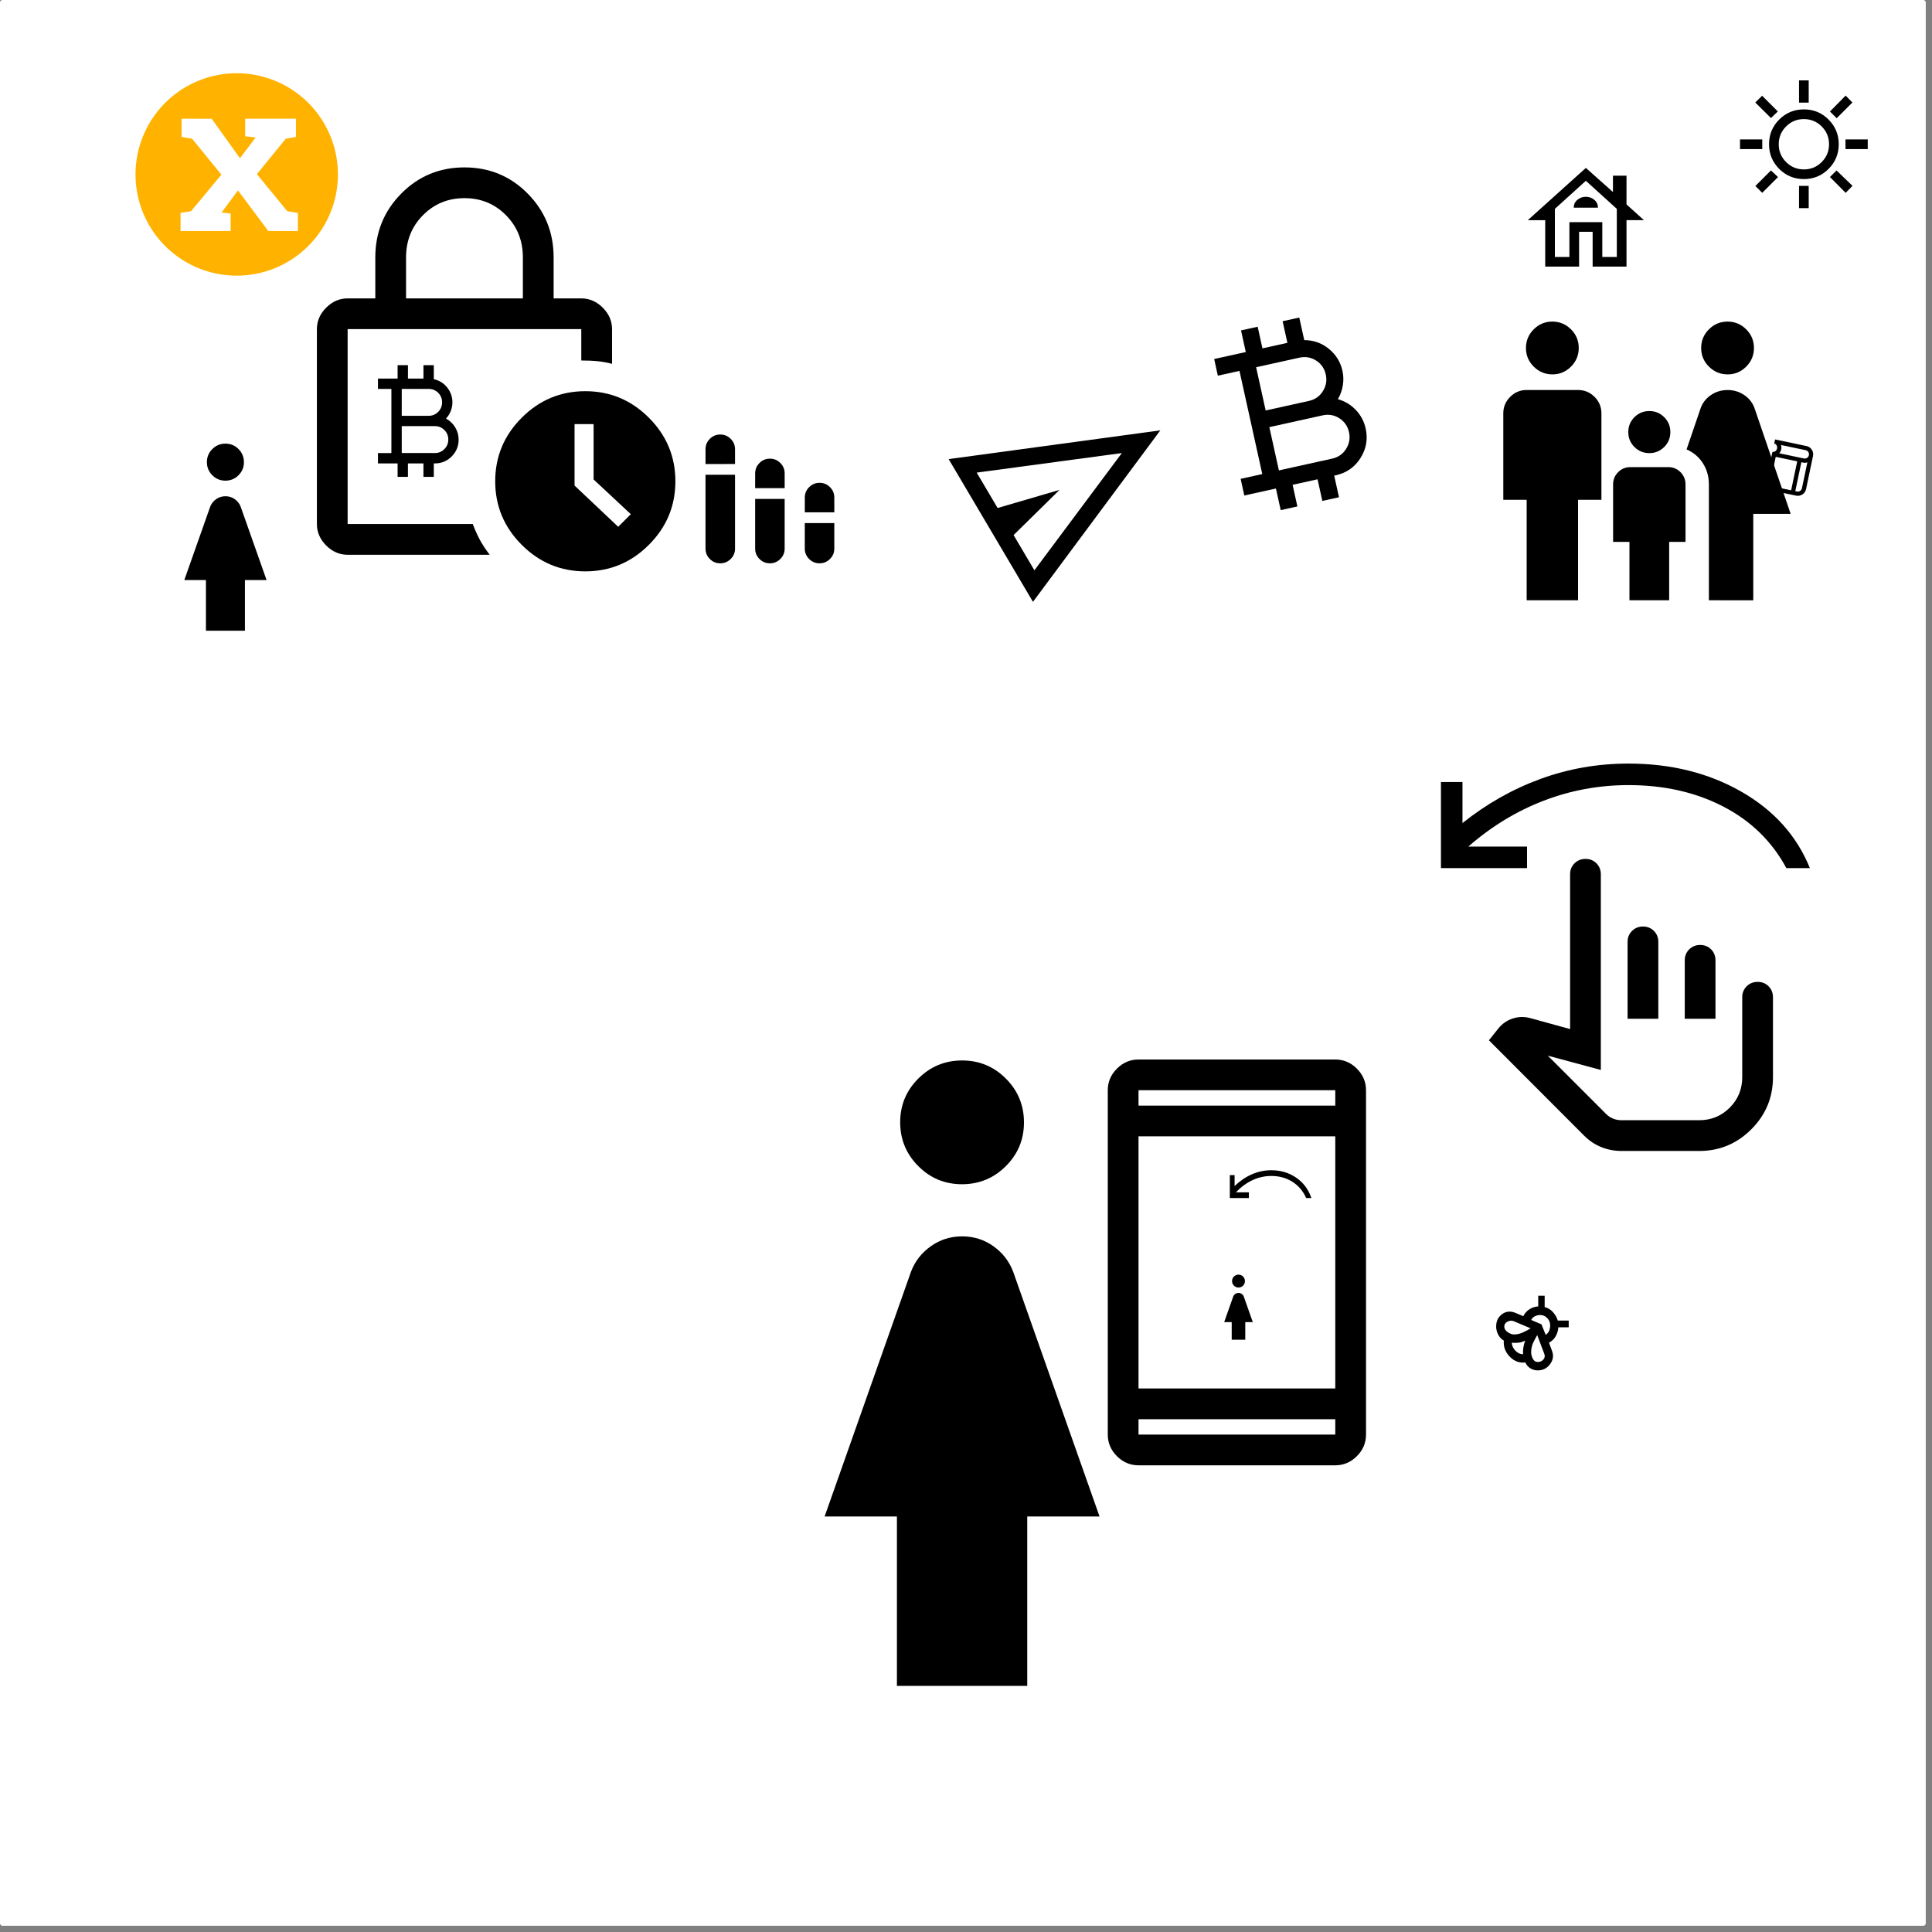 <?xml version="1.0" encoding="UTF-8" standalone="no"?>
<svg
   xmlns:dc="http://purl.org/dc/elements/1.1/"
   xmlns:cc="http://creativecommons.org/ns#"
   xmlns:rdf="http://www.w3.org/1999/02/22-rdf-syntax-ns#"
   xmlns:svg="http://www.w3.org/2000/svg"
   xmlns="http://www.w3.org/2000/svg"
   xmlns:sodipodi="http://sodipodi.sourceforge.net/DTD/sodipodi-0.dtd"
   xmlns:inkscape="http://www.inkscape.org/namespaces/inkscape"
   width="400"
   height="400"
   viewBox="0 0 105.833 105.833"
   version="1.1"
   id="svg49735"
   inkscape:version="1.0.2 (e86c870879, 2021-01-15)"
   sodipodi:docname="01.svg">
  <rect x="0" y="0" width="105.833" height="105.833" fill="#808080" stroke="none"/>
  <defs
     id="defs49729" />
  <sodipodi:namedview
     id="base"
     pagecolor="#ffffff"
     bordercolor="#666666"
     borderopacity="1.0"
     inkscape:pageopacity="0.0"
     inkscape:pageshadow="2"
     inkscape:zoom="1.2165791"
     inkscape:cx="224.29672"
     inkscape:cy="226.67998"
     inkscape:document-units="mm"
     inkscape:current-layer="layer1"
     inkscape:document-rotation="0"
     showgrid="false"
     units="px"
     inkscape:window-width="1422"
     inkscape:window-height="960"
     inkscape:window-x="0"
     inkscape:window-y="206"
     inkscape:window-maximized="0"
     showguides="false" />
  <g
     inkscape:label="Layer 1"
     inkscape:groupmode="layer"
     id="layer1">
    <rect
       style="display:inline;fill:#ffffff;fill-opacity:1;stroke:none;stroke-width:0.342;stroke-linejoin:round;stroke-miterlimit:4;stroke-dasharray:none;stroke-dashoffset:7.35;stroke-opacity:1"
       id="rect49606"
       width="105.491"
       height="105.491"
       x="-4.4408921e-16"
       y="0"
       ry="0.133" />
    <path
       d="m 52.697,64.871 q -1.406,0 -2.396,-0.994 -0.99,-0.994 -0.99,-2.4 0,-1.406 0.994,-2.396 0.994,-0.99 2.4,-0.99 1.406,0 2.397,0.994 0.99,0.994 0.99,2.4 0,1.406 -0.994,2.396 -0.994,0.99 -2.4,0.99 z m -3.565,27.481 v -9.279 h -3.961 l 4.729,-13.401 q 0.321,-0.857 1.084,-1.401 0.763,-0.544 1.722,-0.544 0.959,0 1.717,0.544 0.758,0.544 1.08,1.401 l 4.729,13.401 h -3.961 v 9.279 z"
       id="path2007"
       style="display:inline;stroke-width:0.054" />
    <path
       d="m 62.367,80.268 q -0.682,0 -1.183,-0.501 -0.501,-0.501 -0.501,-1.183 v -18.862 q 0,-0.682 0.501,-1.183 0.501,-0.501 1.183,-0.501 h 10.778 q 0.682,0 1.183,0.501 0.501,0.501 0.501,1.183 v 18.862 q 0,0.682 -0.501,1.183 -0.501,0.501 -1.183,0.501 z m 0,-2.526 v 0.842 h 10.778 v -0.842 z m 0,-1.684 h 10.778 v -13.81 h -10.778 z m 0,-15.494 h 10.778 v -0.842 h -10.778 z m 0,0 v -0.842 z m 0,17.178 v 0.842 z"
       id="path1977"
       style="display:inline;stroke-width:0.025" />
    <path
       d="m 88.812,63.048 q -0.571,0 -1.094,-0.21 -0.523,-0.211 -0.936,-0.623 l -5.221,-5.229 0.505,-0.632 q 0.32,-0.404 0.796,-0.56 0.476,-0.156 0.973,-0.021 l 2.173,0.598 v -8.479 q 0,-0.358 0.243,-0.6 0.243,-0.242 0.602,-0.242 0.359,0 0.599,0.242 0.24,0.242 0.24,0.6 v 10.719 l -2.905,-0.783 3.203,3.203 q 0.157,0.157 0.374,0.245 0.217,0.088 0.448,0.088 h 4.269 q 0.985,0 1.671,-0.686 0.686,-0.686 0.686,-1.671 v -4.379 q 0,-0.358 0.243,-0.6 0.243,-0.242 0.602,-0.242 0.359,0 0.599,0.242 0.24,0.242 0.24,0.6 v 4.379 q 0,1.667 -1.187,2.855 -1.187,1.187 -2.855,1.187 z m 0.345,-7.242 v -4.21 q 0,-0.358 0.243,-0.6 0.243,-0.242 0.602,-0.242 0.359,0 0.599,0.242 0.24,0.242 0.24,0.6 v 4.21 z m 3.132,0 v -3.2 q 0,-0.358 0.243,-0.6 0.243,-0.242 0.602,-0.242 0.359,0 0.599,0.242 0.24,0.242 0.24,0.6 v 3.2 z m -13.355,-8.252 v -4.715 h 1.179 v 2.248 q 1.97,-1.575 4.269,-2.417 2.299,-0.842 4.825,-0.842 3.486,0 6.172,1.533 2.686,1.533 3.764,4.193 h -1.288 q -1.179,-2.189 -3.448,-3.368 -2.269,-1.179 -5.2,-1.179 -2.425,0 -4.656,0.859 -2.232,0.859 -4.118,2.509 h 3.217 v 1.179 z m 12.412,10.694 z"
       id="path9271"
       style="display:inline;stroke-width:0.025" />
    <path
       d="m 67.843,70.529 q -0.146,0 -0.249,-0.103 -0.103,-0.103 -0.103,-0.25 0,-0.146 0.103,-0.249 0.103,-0.103 0.25,-0.103 0.146,0 0.249,0.103 0.103,0.103 0.103,0.25 0,0.146 -0.103,0.249 -0.103,0.103 -0.25,0.103 z m -0.371,2.86 v -0.966 h -0.412 l 0.492,-1.395 q 0.033,-0.089 0.113,-0.146 0.079,-0.057 0.179,-0.057 0.1,0 0.179,0.057 0.079,0.057 0.112,0.146 l 0.492,1.395 h -0.412 v 0.966 z"
       id="path2007-6"
       style="display:inline;stroke-width:0.006" />
    <path
       d="m 67.369,65.628 v -1.255 h 0.261 v 0.598 c 0.29,-0.279 0.605,-0.494 0.944,-0.643 0.339,-0.149 0.694,-0.224 1.067,-0.224 0.514,0 0.969,0.136 1.364,0.408 0.396,0.272 0.673,0.644 0.832,1.116 h -0.285 c -0.174,-0.388 -0.428,-0.687 -0.762,-0.896 -0.334,-0.209 -0.718,-0.314 -1.149,-0.314 -0.357,0 -0.7,0.076 -1.029,0.229 -0.329,0.152 -0.632,0.375 -0.91,0.668 h 0.711 v 0.314 z"
       id="path9271-6"
       style="display:inline;stroke-width:0.006"
       sodipodi:nodetypes="ccccsscccssscccc" />
    <path
       d="m 85.016,73.995 c 0.1,0.258 0.066,0.502 -0.103,0.73 -0.168,0.229 -0.394,0.343 -0.679,0.343 -0.144,0 -0.277,-0.037 -0.398,-0.111 -0.121,-0.074 -0.215,-0.181 -0.28,-0.323 -0.323,0.04 -0.607,-0.066 -0.852,-0.317 -0.245,-0.251 -0.354,-0.545 -0.327,-0.881 -0.134,-0.075 -0.237,-0.185 -0.31,-0.331 -0.073,-0.145 -0.109,-0.291 -0.109,-0.439 0,-0.3 0.111,-0.528 0.334,-0.685 0.222,-0.157 0.471,-0.175 0.747,-0.052 l 0.406,0.17 c 0.08,-0.161 0.193,-0.288 0.339,-0.381 0.146,-0.093 0.305,-0.144 0.478,-0.153 v -0.585 h 0.353 v 0.622 c 0.177,0.041 0.33,0.134 0.458,0.278 0.128,0.144 0.215,0.297 0.261,0.46 h 0.598 v 0.369 h -0.567 c -0.012,0.178 -0.061,0.343 -0.148,0.493 -0.087,0.151 -0.209,0.267 -0.365,0.35 z m -1.585,0.189 c -0.009,-0.124 -0.003,-0.25 0.019,-0.377 0.022,-0.127 0.054,-0.25 0.097,-0.37 -0.115,0.06 -0.234,0.098 -0.358,0.114 -0.124,0.016 -0.249,0.017 -0.374,0.001 0.006,0.161 0.072,0.307 0.198,0.437 0.126,0.13 0.265,0.195 0.419,0.195 z m -0.496,-1.083 c 0.167,0 0.334,-0.039 0.503,-0.118 0.169,-0.078 0.305,-0.151 0.407,-0.219 l -0.902,-0.382 c -0.118,-0.052 -0.237,-0.048 -0.358,0.013 -0.121,0.061 -0.182,0.152 -0.182,0.273 0,0.12 0.062,0.222 0.188,0.306 0.125,0.084 0.24,0.127 0.344,0.127 z m 1.299,1.507 c 0.129,0 0.233,-0.045 0.311,-0.135 0.078,-0.09 0.095,-0.192 0.05,-0.308 l -0.388,-1.028 c -0.082,0.138 -0.157,0.282 -0.227,0.431 -0.069,0.149 -0.104,0.32 -0.104,0.514 0,0.112 0.03,0.228 0.09,0.347 0.06,0.119 0.149,0.179 0.267,0.179 z m 0.437,-1.488 c 0.092,-0.061 0.156,-0.137 0.192,-0.227 0.036,-0.09 0.054,-0.185 0.054,-0.287 0,-0.157 -0.054,-0.291 -0.161,-0.403 -0.107,-0.112 -0.236,-0.168 -0.386,-0.168 -0.098,0 -0.193,0.022 -0.283,0.065 -0.091,0.043 -0.161,0.111 -0.21,0.205 l 0.562,0.24 z"
       id="path10317-8-8"
       style="display:inline;stroke-width:0.007"
       sodipodi:nodetypes="ccsscccsscccscccccccccccccscccccccccccssccssccsssscsssssccc" />
    <path
       d="m 21.78,26.121 v -0.736 h -1.076 v -0.567 h 0.736 v -3.512 h -0.736 v -0.567 h 1.076 v -0.736 h 0.567 v 0.736 h 0.85 v -0.736 h 0.567 v 0.768 q 0.453,0.102 0.736,0.46 0.283,0.358 0.283,0.812 0,0.241 -0.091,0.472 -0.091,0.231 -0.261,0.415 0.32,0.173 0.506,0.482 0.186,0.309 0.186,0.671 0,0.538 -0.38,0.921 -0.38,0.382 -0.923,0.382 h -0.057 v 0.736 h -0.567 v -0.736 h -0.85 v 0.736 z m 0.227,-3.343 h 1.473 q 0.309,0 0.523,-0.217 0.214,-0.217 0.214,-0.52 0,-0.309 -0.214,-0.523 -0.214,-0.214 -0.523,-0.214 h -1.473 z m 0,2.039 h 1.813 q 0.309,0 0.523,-0.217 0.214,-0.217 0.214,-0.52 0,-0.309 -0.214,-0.523 -0.214,-0.214 -0.523,-0.214 h -1.813 z"
       stroke-width="0.008"
       id="path4" />
    <path
       d="m 22.243,16.345 h 6.4 v -2.24 q 0,-1.381 -0.926,-2.316 -0.926,-0.935 -2.274,-0.935 -1.347,0 -2.274,0.935 -0.926,0.935 -0.926,2.316 z m 4.581,14.045 h -7.781 q -0.665,0 -1.175,-0.509 Q 17.359,29.371 17.359,28.706 V 18.029 q 0,-0.665 0.509,-1.175 0.509,-0.509 1.175,-0.509 h 1.516 v -2.24 q 0,-2.063 1.419,-3.499 1.419,-1.436 3.465,-1.436 2.046,0 3.465,1.436 1.419,1.436 1.419,3.499 v 2.24 h 1.516 q 0.665,0 1.175,0.509 0.509,0.509 0.509,1.175 v 1.903 q -0.371,-0.101 -0.771,-0.143 -0.4,-0.042 -0.914,-0.042 V 18.029 H 19.043 v 10.677 h 6.855 q 0.185,0.488 0.387,0.863 0.202,0.375 0.539,0.821 z m 5.238,0.909 q -2.029,0 -3.482,-1.453 -1.453,-1.453 -1.453,-3.482 0,-2.029 1.453,-3.482 1.453,-1.453 3.482,-1.453 2.029,0 3.482,1.453 1.453,1.453 1.453,3.482 0,2.029 -1.453,3.482 -1.453,1.453 -3.482,1.453 z m 1.802,-2.442 0.691,-0.69 -2.038,-1.903 v -3.031 h -1.044 v 3.365 z M 19.043,18.028 v 10.677 z"
       stroke-width="0.025"
       id="path16" />
    <path
       d="m 39.455,30.858 q -0.334,0 -0.571,-0.237 -0.237,-0.237 -0.237,-0.571 v -4.042 h 1.617 v 4.042 q 0,0.334 -0.238,0.571 -0.238,0.237 -0.571,0.237 z M 38.647,25.419 v -0.809 q 0,-0.334 0.238,-0.571 0.238,-0.237 0.571,-0.237 0.334,0 0.571,0.237 0.237,0.237 0.237,0.571 v 0.808 z m 3.527,5.439 q -0.334,0 -0.571,-0.237 -0.237,-0.237 -0.237,-0.571 v -2.719 h 1.617 v 2.719 q 0,0.334 -0.238,0.571 -0.238,0.237 -0.571,0.237 z m -0.808,-4.116 v -0.809 q 0,-0.334 0.238,-0.571 0.238,-0.237 0.571,-0.237 0.334,0 0.571,0.237 0.237,0.237 0.237,0.571 v 0.808 z m 3.527,4.116 q -0.334,0 -0.571,-0.237 -0.237,-0.237 -0.237,-0.571 v -1.396 h 1.617 v 1.396 q 0,0.334 -0.238,0.571 -0.238,0.237 -0.571,0.237 z M 44.086,28.065 V 27.256 q 0,-0.334 0.238,-0.571 0.238,-0.237 0.571,-0.237 0.334,0 0.571,0.237 0.237,0.237 0.237,0.571 v 0.808 z"
       stroke-width="0.011"
       id="path18" />
    <path
       d="m 12.347,26.33 q -0.421,0 -0.717,-0.297 -0.296,-0.297 -0.296,-0.718 0,-0.421 0.297,-0.717 0.297,-0.296 0.718,-0.296 0.421,0 0.717,0.297 0.296,0.297 0.296,0.718 0,0.421 -0.297,0.717 -0.297,0.296 -0.718,0.296 z m -1.066,8.22 v -2.776 h -1.185 l 1.415,-4.009 q 0.096,-0.256 0.324,-0.419 0.228,-0.163 0.515,-0.163 0.287,0 0.514,0.163 0.227,0.163 0.323,0.419 l 1.415,4.009 h -1.185 v 2.776 z"
       id="path2007-3"
       style="display:inline;stroke-width:0.016" />
    <path
       d="m 56.585,32.969 -4.619,-7.82 11.596,-1.575 z m 0.079,-1.728 4.789,-6.422 -7.95,1.07 1.145,1.939 3.392,-0.992 -2.516,2.475 z m 0,0 -3.161,-5.352 z"
       stroke-width="0.014"
       id="path62" />
    <path
       d="m 70.156,27.945 -0.262,-1.185 -1.732,0.383 -0.201,-0.912 1.185,-0.262 -1.249,-5.652 -1.185,0.262 -0.201,-0.912 1.732,-0.383 -0.262,-1.185 0.912,-0.201 0.262,1.185 1.367,-0.302 -0.262,-1.185 0.912,-0.201 0.273,1.235 q 0.766,0.004 1.349,0.479 0.583,0.476 0.744,1.205 0.086,0.387 0.022,0.791 -0.064,0.404 -0.272,0.76 0.576,0.164 0.985,0.595 0.408,0.431 0.537,1.014 0.191,0.866 -0.283,1.616 -0.475,0.75 -1.35,0.944 l -0.091,0.02 0.262,1.185 -0.912,0.201 -0.262,-1.185 -1.367,0.302 0.262,1.185 z m -0.824,-5.459 2.37,-0.524 q 0.497,-0.11 0.764,-0.535 0.267,-0.425 0.159,-0.912 Q 72.516,20.019 72.096,19.751 71.676,19.483 71.179,19.593 l -2.37,0.524 z m 0.725,3.282 2.917,-0.645 q 0.497,-0.11 0.764,-0.535 0.267,-0.425 0.159,-0.912 -0.11,-0.497 -0.53,-0.765 -0.42,-0.268 -0.917,-0.158 l -2.917,0.645 z"
       stroke-width="0.014"
       id="path64" />
    <path
       d="m 94.636,20.508 q -0.596,0 -1.022,-0.424 -0.426,-0.424 -0.426,-1.021 0,-0.596 0.424,-1.022 0.425,-0.425 1.021,-0.425 0.596,0 1.022,0.424 0.425,0.425 0.425,1.021 0,0.596 -0.424,1.022 -0.425,0.426 -1.021,0.426 z m -1.025,12.375 v -6.347 q 0,-0.64 -0.323,-1.152 -0.323,-0.512 -0.899,-0.768 l 0.749,-2.195 q 0.154,-0.48 0.566,-0.768 0.413,-0.288 0.931,-0.288 0.518,0 0.931,0.288 0.413,0.288 0.566,0.768 l 1.958,5.727 h -2.048 v 4.735 z m -3.263,-8.062 q -0.48,0 -0.816,-0.336 -0.336,-0.336 -0.336,-0.816 0,-0.48 0.336,-0.816 0.336,-0.336 0.816,-0.336 0.48,0 0.816,0.336 0.336,0.336 0.336,0.816 0,0.48 -0.336,0.816 -0.336,0.336 -0.816,0.336 z m -5.31,-4.313 q -0.596,0 -1.022,-0.424 -0.426,-0.424 -0.426,-1.021 0,-0.596 0.424,-1.022 0.425,-0.425 1.021,-0.425 0.596,0 1.022,0.424 0.425,0.425 0.425,1.021 0,0.596 -0.424,1.022 -0.425,0.426 -1.021,0.426 z M 83.629,32.882 v -5.503 h -1.28 v -4.735 q 0,-0.528 0.376,-0.904 0.376,-0.376 0.904,-0.376 h 2.815 q 0.528,0 0.904,0.376 0.376,0.376 0.376,0.904 v 4.735 h -1.28 v 5.503 z m 5.631,0 v -3.199 h -0.896 v -3.148 q 0,-0.395 0.276,-0.671 0.276,-0.276 0.671,-0.276 h 2.073 q 0.395,0 0.671,0.276 0.276,0.276 0.276,0.671 v 3.148 h -0.896 v 3.199 z"
       stroke-width="0.019"
       id="path4-5" />
    <path
       d="M 98.549,5.623 V 4.404 h 0.53 v 1.219 z m 2.062,0.853 -0.368,-0.368 0.859,-0.872 0.371,0.379 z M 101.094,8.167 V 7.637 h 1.219 V 8.167 Z m -2.545,3.234 v -1.219 h 0.53 v 1.219 z M 97.012,6.466 96.153,5.615 96.527,5.244 97.388,6.105 Z m 4.092,4.098 -0.861,-0.867 0.36,-0.36 0.875,0.843 z M 95.316,8.167 V 7.637 h 1.219 v 0.53 z m 1.217,2.396 -0.376,-0.374 0.853,-0.853 0.194,0.178 0.194,0.186 z m 2.282,-0.753 q -0.795,0 -1.352,-0.557 -0.557,-0.557 -0.557,-1.352 0,-0.795 0.557,-1.352 0.557,-0.557 1.352,-0.557 0.795,0 1.352,0.557 0.557,0.557 0.557,1.352 0,0.795 -0.557,1.352 -0.557,0.557 -1.352,0.557 z m 0,-0.53 q 0.573,0 0.975,-0.403 0.403,-0.403 0.403,-0.975 0,-0.573 -0.403,-0.975 -0.403,-0.403 -0.975,-0.403 -0.573,0 -0.975,0.403 -0.403,0.403 -0.403,0.975 0,0.573 0.403,0.975 0.403,0.403 0.975,0.403 z"
       stroke-width="0.008"
       id="path46" />
    <path
       d="M 84.645,14.606 V 12.061 h -0.954 l 3.181,-2.863 1.484,1.32 V 9.623 h 0.742 v 1.574 l 0.954,0.862 h -0.954 v 2.547 H 87.243 V 12.698 h -0.742 v 1.908 z m 0.53,-0.53 h 0.795 v -1.908 h 1.802 v 1.908 h 0.795 v -2.635 l -1.696,-1.537 -1.696,1.537 z m 0.795,-1.908 h 1.802 z m 0.239,-0.793 h 1.325 q 0,-0.26 -0.199,-0.428 -0.199,-0.168 -0.464,-0.168 -0.265,0 -0.464,0.167 -0.199,0.167 -0.199,0.429 z"
       stroke-width="0.008"
       id="path48" />
    <path
       d="m 98.957,24.434 q 0.188,0.039 0.292,0.2 0.105,0.16 0.065,0.348 l -0.38,1.811 q -0.039,0.188 -0.2,0.292 -0.16,0.105 -0.348,0.065 l -1.721,-0.361 0.428,-2.038 q 0.087,0.018 0.16,-0.037 0.072,-0.055 0.092,-0.147 0.019,-0.092 -0.025,-0.171 -0.044,-0.08 -0.131,-0.098 l 0.048,-0.226 z m 0.049,0.893 q -0.056,0.02 -0.116,0.023 -0.06,0.003 -0.123,-0.011 l -0.09,-0.019 -0.333,1.585 0.09,0.019 q 0.094,0.02 0.174,-0.032 0.08,-0.052 0.1,-0.146 z m -0.556,-0.054 -1.177,-0.247 -0.333,1.585 1.177,0.247 z m 0.556,0.054 -0.345,1.645 z m -0.095,-0.667 -1.349,-0.283 q 0.017,0.056 0.021,0.116 0.004,0.06 -0.01,0.123 -0.012,0.063 -0.04,0.117 -0.026,0.054 -0.068,0.097 l 1.351,0.284 q 0.094,0.02 0.174,-0.032 0.08,-0.052 0.099,-0.147 0.021,-0.095 -0.032,-0.175 -0.052,-0.079 -0.146,-0.099 z"
       stroke-width="0.003"
       id="path50" />
    <g
       transform="matrix(0.087,0,0,0.087,7.276,3.981)"
       id="g16">
      <path
         d="m 65.419,0.361 a 63.719,63.72 0 0 0 -63.72,63.72 63.719,63.72 0 0 0 63.72,63.719 63.719,63.72 0 0 0 63.719,-63.719 63.719,63.72 0 0 0 -63.719,-63.72 z m -34.705,28.607 18.962,0.066 17.785,24.847 9.873,-13.077 -6.604,-0.784 v -11.05 h 31.973 v 11.508 l -6.408,1.112 -18.177,22.296 19.158,23.343 6.67,1.046 v 11.443 h -18.635 l -19.093,-25.566 -10.331,13.862 5.689,0.719 v 10.985 h -31.516 v -11.443 l 6.604,-1.046 19.093,-23.016 -18.439,-22.623 -6.604,-1.112 z"
         fill="#ffb200"
         stroke="#000000"
         stroke-dasharray="0, 6.182"
         stroke-linejoin="bevel"
         stroke-miterlimit="4.1"
         stroke-opacity="0.253"
         stroke-width="0.562"
         id="path14" />
    </g>
  </g>
</svg>
